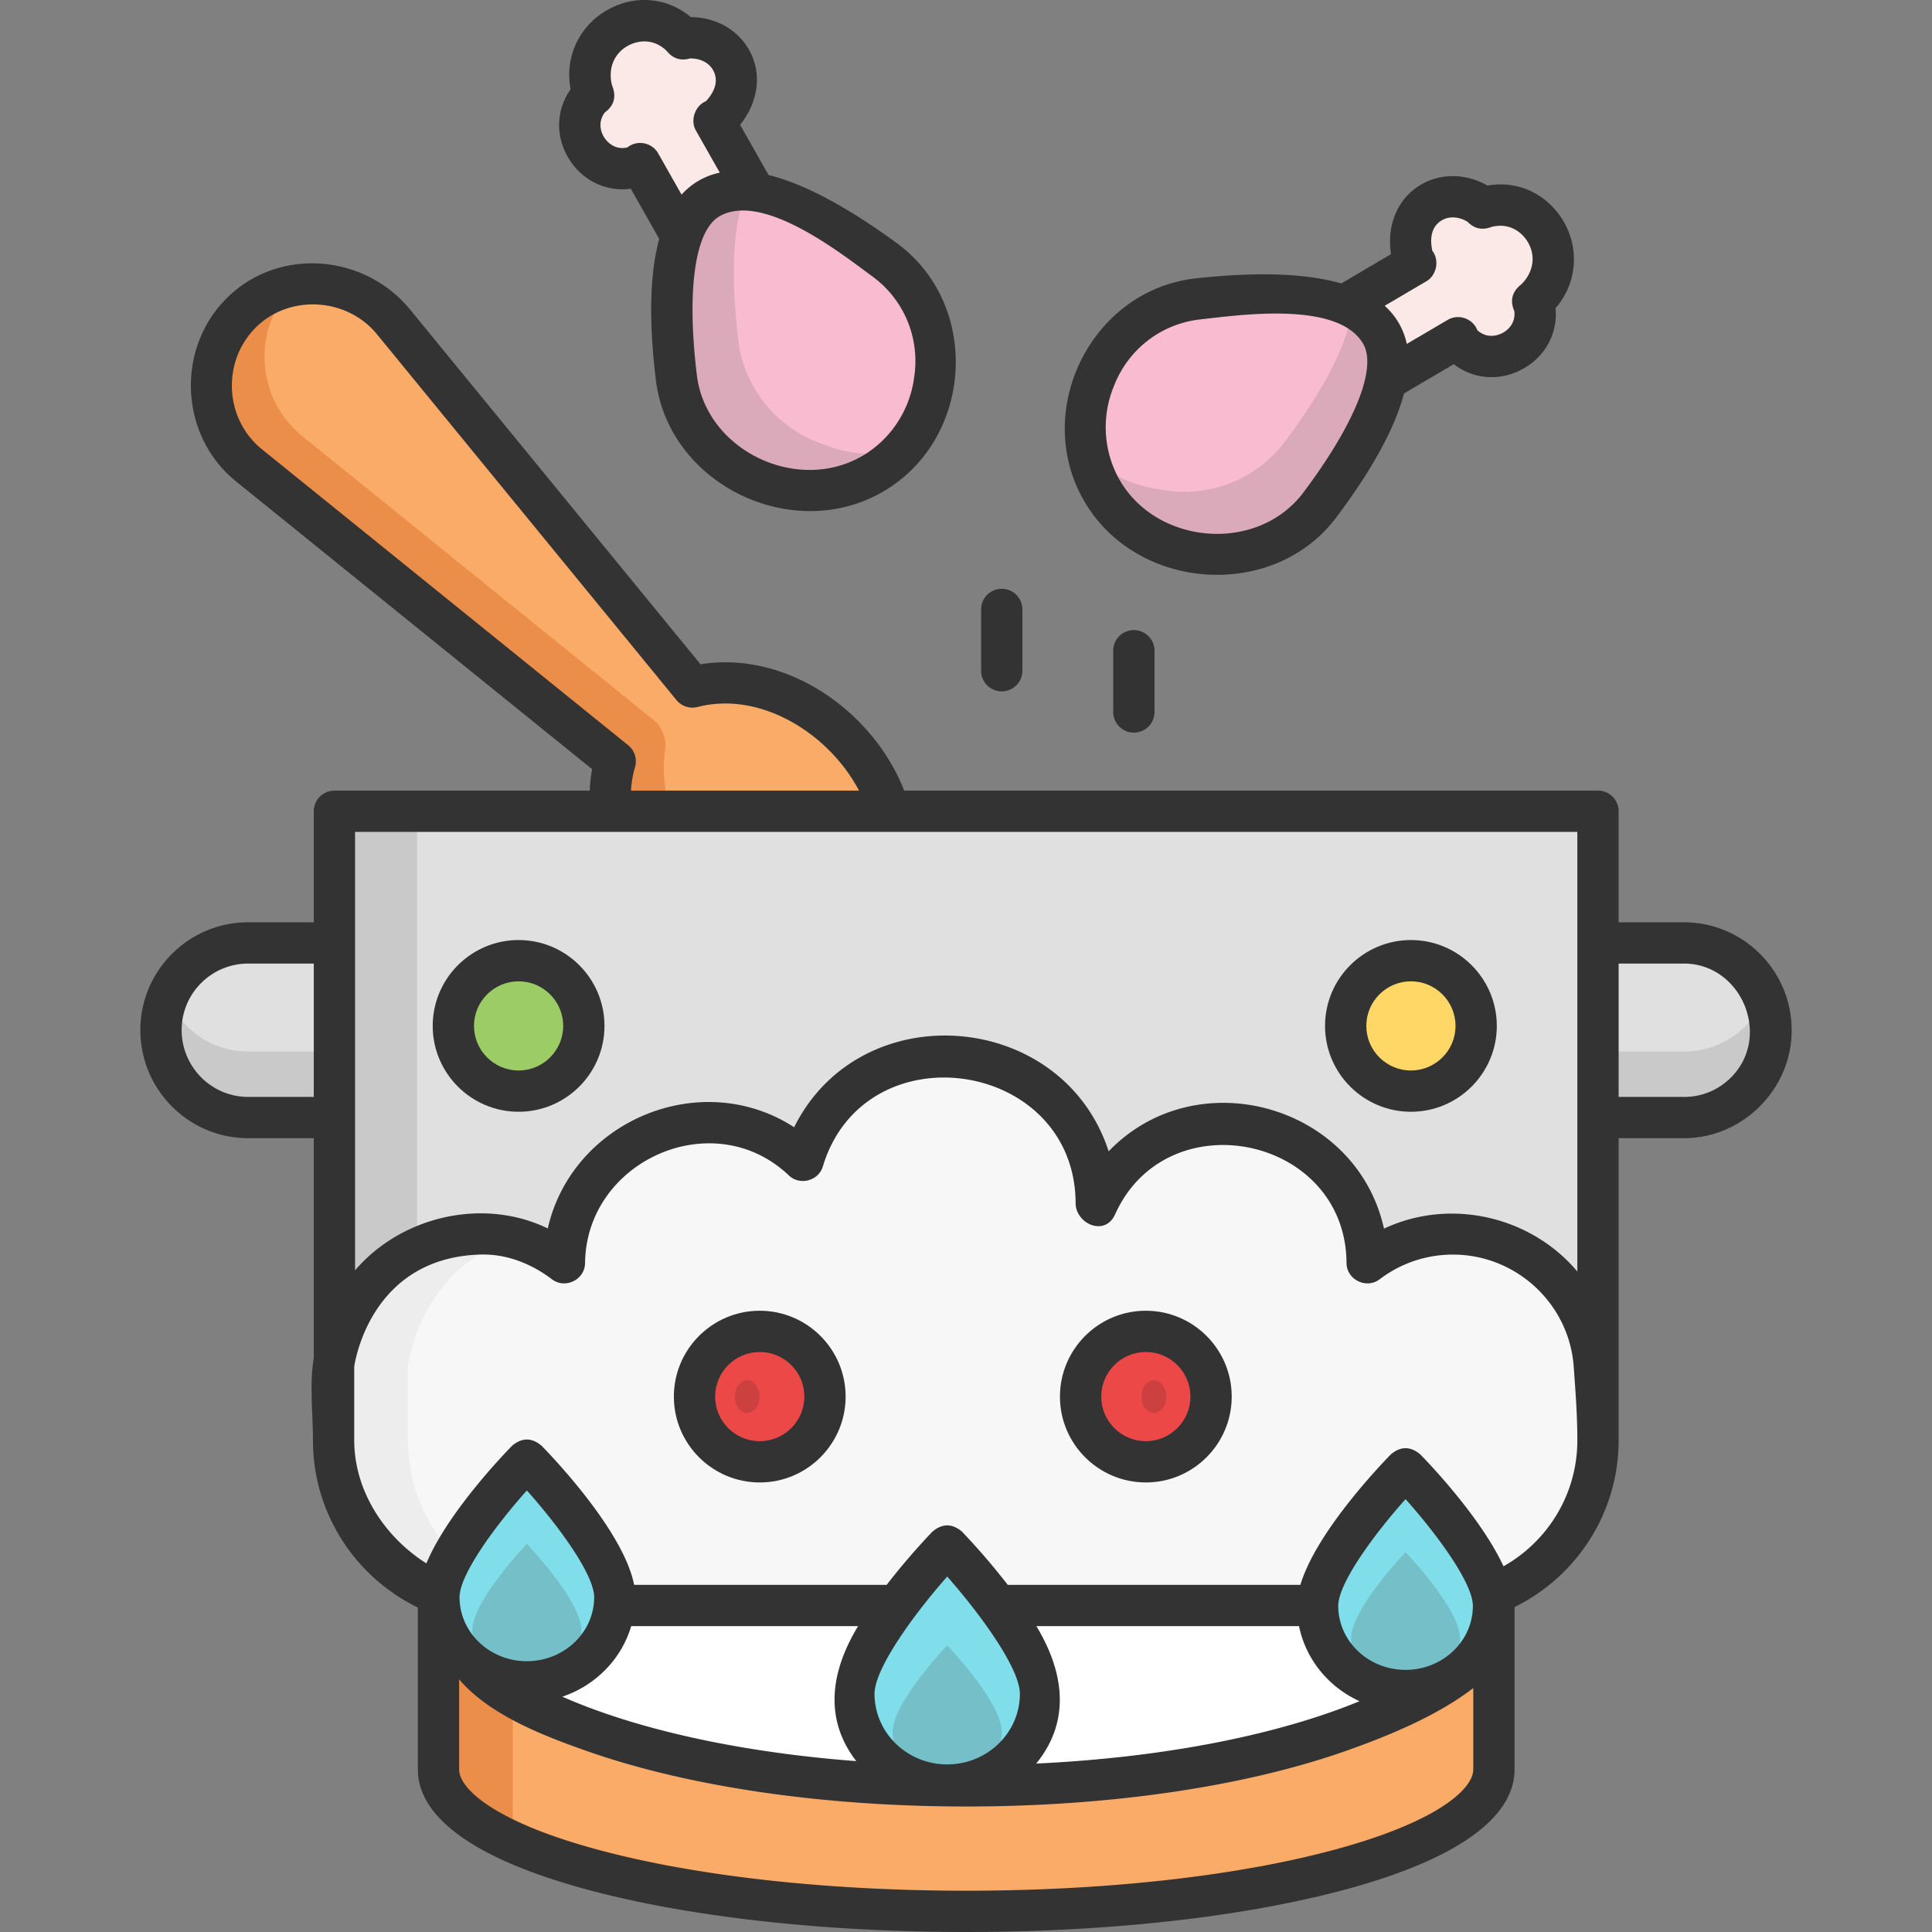 <svg xmlns="http://www.w3.org/2000/svg" viewBox="0 0 468 468" id="cooking"><rect x="0" y="0" width="468" height="468" fill="#808080" stroke="none"/><path fill="#fbab68" d="m95.114 77.719 72.618 88.696c11.703-3 25.907 1.1 36.609 11.699 14.804 14.799 17.004 36.598 4.901 48.698-12.103 12.099-33.909 9.9-48.712-4.9-10.903-10.899-15.004-25.699-11.503-37.498l-88.723-71.697c-11.503-9.3-12.403-26.399-1.9-36.898 10.304-10.3 27.408-9.4 36.71 1.9z"></path><path fill="#ea8e49" d="M173.531 214.912c-9.651-9.648-13.972-22.352-12.409-33.326.392-2.753-.738-5.501-2.9-7.249l-84.916-68.62C61.896 96.494 60.924 79.6 71.157 69.08a24.403 24.403 0 0 0-12.752 6.739c-10.502 10.499-9.602 27.599 1.901 36.898l88.722 71.696c-3.501 11.799.6 26.599 11.503 37.498 14.776 14.771 36.525 16.988 48.642 4.966-11.494 2.569-25.281-1.607-35.642-11.965z"></path><path fill="#fbab68" d="M361.882 377.904H106.217v50.698c0 18.999 57.215 34.398 127.833 34.398s127.833-15.399 127.833-34.398l-.001-50.698z"></path><path fill="#ea8e49" d="M124.217 397.903h237.665v-19.999H106.217v50.698c0 6.436 6.572 12.458 18 17.609v-48.308z"></path><ellipse cx="234.05" cy="387.504" fill="#fff" rx="127.833" ry="45.098"></ellipse><path fill="#e0e0e0" d="M347.078 388.904H121.021c-22.106 0-40.01-17.899-40.01-39.998V196.513h306.078v152.393c0 22.099-17.905 39.998-40.011 39.998z"></path><path fill="#c9c9c9" d="M101.011 348.906V196.513h-20v152.393c0 22.099 17.905 39.998 40.01 39.998h20c-22.106 0-40.01-17.899-40.01-39.998z"></path><path fill="#f7f7f7" d="M386.188 330.607c-1.3-17.699-16.104-31.698-34.209-31.698-7.802 0-15.004 2.6-20.805 7-.1-18.799-15.404-34.098-34.309-34.098-13.904 0-25.907 8.3-31.308 20.299v-.5c0-19.999-16.204-36.298-36.309-36.298-16.404 0-30.208 10.899-34.709 25.799-6.102-5.8-14.404-9.3-23.506-9.3-18.905 0-34.109 15.199-34.309 34.098-5.801-4.4-13.003-7.3-20.805-7-31.008 1.1-35.109 31.698-35.109 31.698v18.299c0 22.099 17.905 39.998 40.01 39.998h226.258c22.106 0 40.01-17.899 40.01-39.998v-18.299h-.9z"></path><path fill="#ededed" d="M98.811 348.906v-18.299s3.327-24.718 26.527-30.513c-2.996-.87-6.153-1.311-9.418-1.186-31.008 1.1-35.109 31.699-35.109 31.699v18.299c0 22.099 17.905 39.998 40.01 39.998h18c-22.106 0-40.01-17.899-40.01-39.998z"></path><circle cx="184.037" cy="338.306" r="15.799" fill="#ed4848"></circle><path fill="#333" d="M184.037 359.105c-11.472 0-20.805-9.331-20.805-20.799s9.333-20.799 20.805-20.799 20.804 9.33 20.804 20.799-9.332 20.799-20.804 20.799zm0-31.598c-5.958 0-10.805 4.845-10.805 10.799 0 5.955 4.847 10.8 10.805 10.8 5.957 0 10.804-4.845 10.804-10.8 0-5.955-4.847-10.799-10.804-10.799z"></path><circle cx="277.561" cy="338.306" r="15.799" fill="#ed4848"></circle><path fill="#333" d="M277.561 359.105c-11.472 0-20.804-9.331-20.804-20.799s9.332-20.799 20.804-20.799 20.804 9.33 20.804 20.799-9.333 20.799-20.804 20.799zm0-31.598c-5.957 0-10.804 4.845-10.804 10.799 0 5.955 4.847 10.8 10.804 10.8s10.804-4.845 10.804-10.8c-.001-5.955-4.847-10.799-10.804-10.799z"></path><circle cx="125.622" cy="248.511" r="15.799" fill="#9ccc65"></circle><path fill="#333" d="M125.622 269.309c-11.472 0-20.804-9.33-20.804-20.799s9.332-20.799 20.804-20.799 20.804 9.33 20.804 20.799-9.332 20.799-20.804 20.799zm0-31.598c-5.957 0-10.804 4.844-10.804 10.799 0 5.955 4.847 10.799 10.804 10.799s10.804-4.844 10.804-10.799c0-5.954-4.847-10.799-10.804-10.799z"></path><circle cx="341.777" cy="248.511" r="15.799" fill="#ffd766"></circle><path fill="#333" d="M341.777 269.309c-11.472 0-20.805-9.33-20.805-20.799s9.333-20.799 20.805-20.799 20.804 9.33 20.804 20.799-9.332 20.799-20.804 20.799zm0-31.598c-5.958 0-10.805 4.844-10.805 10.799 0 5.955 4.847 10.799 10.805 10.799 5.957 0 10.804-4.844 10.804-10.799 0-5.954-4.847-10.799-10.804-10.799z"></path><ellipse cx="181" cy="338.306" fill="#cc4040" rx="3" ry="4"></ellipse><ellipse cx="279.5" cy="338.306" fill="#cc4040" rx="3" ry="4"></ellipse><path fill="#e0e0e0" d="M407.994 270.71h-20.905v-42.298h20.805c11.703 0 21.105 9.5 21.105 21.099.1 11.699-9.402 21.199-21.005 21.199z"></path><path fill="#c9c9c9" d="M407.994 254.71h-20.905v15.999h20.905c11.603 0 21.105-9.5 21.005-21.199 0-2.796-.557-5.464-1.55-7.912-3.136 7.692-10.693 13.112-19.455 13.112z"></path><path fill="#e0e0e0" d="M60.105 270.71H81.01v-42.298H60.105c-11.703 0-21.105 9.5-21.105 21.099 0 11.699 9.502 21.199 21.105 21.199z"></path><path fill="#c9c9c9" d="M40.579 241.521a21 21 0 0 0-1.579 7.99c0 11.699 9.502 21.199 21.105 21.199H81.01v-16H60.105c-8.791 0-16.366-5.458-19.526-13.189z"></path><path fill="#80deea" d="M252.054 410.303c0 12.199-10.103 22.099-22.606 22.099-12.503 0-22.606-9.9-22.606-22.099s22.606-35.798 22.606-35.798 22.606 23.598 22.606 35.798z"></path><path fill="#74bfc8" d="M242.661 419.485c0 7.13-5.905 12.916-13.213 12.916-7.308 0-13.213-5.786-13.213-12.916 0-7.13 13.213-20.923 13.213-20.923s13.213 13.793 13.213 20.923z"></path><path fill="#80deea" d="M148.928 386.904c0 11.299-9.502 20.499-21.305 20.499s-21.305-9.2-21.305-20.499 21.305-33.198 21.305-33.198 21.305 21.898 21.305 33.198z"></path><path fill="#74bfc8" d="M140.835 394.907c0 7.13-5.905 12.916-13.213 12.916s-13.213-5.786-13.213-12.916c0-7.13 13.213-20.923 13.213-20.923s13.213 13.793 13.213 20.923z"></path><path fill="#80deea" d="M361.782 389.004c0 11.299-9.502 20.499-21.305 20.499-11.803 0-21.305-9.2-21.305-20.499s21.305-33.198 21.305-33.198 21.305 21.898 21.305 33.198z"></path><path fill="#74bfc8" d="M353.689 396.907c0 7.13-5.905 12.916-13.213 12.916s-13.213-5.786-13.213-12.916c0-7.13 13.213-20.923 13.213-20.923s13.213 13.793 13.213 20.923z"></path><path fill="#333" d="M407.894 223.412h-15.805v-26.899a5 5 0 0 0-5-5H219.027c-7.477-19.133-28.349-33.966-49.341-30.605L98.983 74.552C87.798 61.425 67.278 59.88 54.87 72.283c-12.358 12.355-11.316 33.32 2.293 44.323l86.267 69.712a35.376 35.376 0 0 0-.573 5.196H81.011a5 5 0 0 0-5 5v26.899H60.105C45.711 223.412 34 235.12 34 249.511c0 14.446 11.711 26.199 26.105 26.199H76.01v53.212c-1.069 6.421-.2 13.493-.2 19.984 0 17.789 10.384 33.192 25.406 40.491v39.206c0 11.83 14.225 21.91 41.136 29.152C166.905 464.361 199.471 468 234.05 468s67.145-3.639 91.697-10.246c26.91-7.242 41.135-17.322 41.135-29.152v-39.315c14.914-7.337 25.207-22.673 25.207-40.382v-73.196h15.905c14.172 0 26.127-12.014 26.005-26.199 0-14.39-11.711-26.098-26.105-26.098zM76.011 265.71H60.105c-8.881 0-16.105-7.267-16.105-16.199 0-8.877 7.225-16.099 16.105-16.099H76.01v32.298zM63.449 108.829c-9.092-7.351-9.762-21.224-1.509-29.475 8.112-8.11 22.035-7.294 29.309 1.536l72.614 88.691a5.003 5.003 0 0 0 5.11 1.676c15.57-3.99 32.075 6.782 39.102 20.256h-55.227c.115-1.943.43-3.847.974-5.677a5.002 5.002 0 0 0-1.651-5.311l-88.722-71.696zm293.433 319.773c0 4.806-8.835 12.795-33.733 19.496-23.73 6.386-55.373 9.902-89.099 9.902s-65.369-3.517-89.099-9.903c-24.899-6.7-33.734-14.69-33.734-19.496v-21.794c7.443 8.666 20.319 13.611 30.777 17.3 24.665 8.701 57.358 13.493 92.056 13.493s67.39-4.792 92.055-13.493c10.213-3.603 22.173-8.528 30.777-15.207v19.702zm-149.467-1.995c-29.739-2.253-54.324-8.156-71.198-15.609 8.051-2.706 14.322-9.107 16.682-17.094h54.957c-6.416 10.606-8.524 22.203-.441 32.703zm-79.793-24.204c-8.99 0-16.305-6.953-16.305-15.499 0-5.497 8.634-17.271 16.307-25.86 7.671 8.582 16.304 20.352 16.304 25.86 0 8.546-7.315 15.499-16.306 15.499zm84.221 7.9c0-6.097 9.369-19.068 17.605-28.403 8.236 9.335 17.606 22.306 17.606 28.403 0 9.429-7.898 17.099-17.606 17.099s-17.605-7.671-17.605-17.099zm39.199-16.4h63.633c1.628 8.063 7.177 14.781 14.649 18.187-18.636 7.712-45.751 13.574-78.316 15.108 8.581-10.528 6.588-22.458.034-33.295zm73.129-4.899c0-5.497 8.635-17.271 16.307-25.86 7.672 8.583 16.305 20.353 16.305 25.86 0 8.546-7.314 15.499-16.306 15.499s-16.306-6.953-16.306-15.499zm40.032-9.594c-5.302-11.446-17.216-24.084-20.142-27.091-2.389-2.018-4.779-2.018-7.168 0-3.316 3.409-18.193 19.191-21.888 31.585h-70.893a167.671 167.671 0 0 0-11.054-12.858c-2.407-2.055-4.814-2.055-7.221 0a167.554 167.554 0 0 0-11.053 12.858h-61.179c-2.467-12.639-18.893-30.08-22.4-33.684-2.389-2.018-4.779-2.018-7.168 0-3.045 3.13-15.823 16.692-20.75 28.485-9.871-6.208-17.478-17.337-17.478-29.799v-17.933c.488-3.059 5.019-26.172 30.302-27.069 7.627-.291 13.776 3.094 17.591 5.987 3.214 2.437 7.978.102 8.021-3.931.262-24.766 31.063-38.632 49.37-21.227 2.655 2.522 7.172 1.328 8.231-2.178 10.123-33.508 61.231-25.942 61.231 9.054.186 4.919 7.122 7.966 9.56 2.552 12.594-27.975 55.893-18.928 56.058 11.774.021 4.046 4.799 6.4 8.021 3.957 5.161-3.914 11.311-5.984 17.783-5.984 15.271 0 28.107 11.889 29.223 27.066.432 5.867.887 11.85.887 17.932.002 13.081-7.221 24.5-17.884 30.504zm17.886-71.405c-11.329-13.467-30.869-17.898-46.838-10.385-6.656-30.032-45.356-40.888-66.697-18.731-11.119-34.253-60.046-38.231-76.183-5.83-22.614-14.655-53.769-1.564-59.679 24.515-15.654-7.597-35.473-2.954-46.682 10.149v-106.21h296.078v106.492zm37.263-47.045c-3.037 3.063-7.07 4.75-11.357 4.75H392.09v-32.299h15.805c13.947 0 21.336 17.586 11.457 27.549z"></path><path fill="#fbe9e7" d="M176.502 25.612c4.86-6.79.023-16.264-8.326-16.449-1.447-.032-2.439.035-2.63.258-.019-.091-.174-.281-.447-.556-9.139-9.21-24.686-.554-21.903 12.117.258 1.176.477 1.911.636 2.04-.245.012-.595.311-1.02.824-6.321 7.643 1.014 19.159 10.613 16.659.907-.236 1.508-.527 1.664-.885l19.85 35.031 17.826-10.482-19.85-35.031c.727.078 2.058-1.39 3.587-3.526z"></path><path fill="#333" d="M150.509 37.612zm-6.434-9.596h-.006.006zm.006 0h-.003.003zm.005 0h-.002.002zm2.893-8.878.002.001-.002-.001zm13.681-8.652.001.001-.001-.001zm-.001-.007v.002-.002z"></path><path fill="#f8bbd0" d="M226.328 92.53c1.87-11.338-2.751-22.793-12.024-29.584-13.239-9.696-32.049-20.808-42.437-14.933-10.377 5.869-9.975 27.345-8.033 43.421 1.367 11.313 8.988 20.892 19.668 24.873l1.83.682c18.04 6.725 37.735-4.691 40.867-23.682l.129-.777z"></path><path fill="#daa9ba" d="m200.332 107.99-1.83-.682c-10.68-3.981-18.301-13.56-19.668-24.873-1.432-11.858-2.021-26.647 1.93-35.951-3.33-.32-6.365.097-8.897 1.529-10.377 5.869-9.975 27.345-8.033 43.421 1.367 11.313 8.988 20.892 19.668 24.873l1.83.682c12.217 4.554 25.186.781 33.263-8.022-5.802 1.495-12.127 1.31-18.263-.977z"></path><path fill="#333" d="M217.258 58.912c-12.127-8.881-22.514-14.395-31.085-16.519l-6.889-12.158c3.989-4.991 5.473-11.578 2.512-17.501-2.741-5.482-8.422-8.575-14.444-8.584-5.649-4.734-13.313-5.502-19.975-1.873-7.032 3.831-10.672 11.561-9.154 19.345-3.587 5.075-3.733 11.64-.291 17.044 3.311 5.196 9.004 7.837 14.864 7.049l6.892 12.163c-2.28 8.314-2.561 19.72-.817 34.156 3.054 25.271 33.059 39.796 54.994 27.083 21.883-12.682 23.897-45.19 3.393-60.205zm-57.819-21.757c-1.501-2.649-5.087-3.347-7.474-1.44-3.281.742-5.111-1.655-5.6-2.422-.481-.754-1.85-3.354.134-6.042 2.273-1.672 2.864-3.848 1.773-6.526-1.035-3.882.289-7.707 3.887-9.667 2.495-1.359 6.215-1.744 9.295 1.237 1.526 1.893 3.421 2.515 5.685 1.865 2.267-.056 4.635.893 5.712 3.046 1.346 2.697-.024 5.312-1.828 7.303-2.665 1.09-3.87 4.6-2.459 7.093l5.793 10.223a16.995 16.995 0 0 0-9.254 5.326l-5.664-9.996zm61.956 54.561c-1.089 7.787-5.726 14.797-12.545 18.75-15.811 9.164-37.842-1.352-40.052-19.631-2.503-20.714-.436-35.095 5.531-38.47 10.536-5.96 29.517 9.119 37.021 14.615 7.773 5.692 11.623 15.17 10.045 24.736z"></path><path fill="#fbe9e7" d="m343.013 63.808-34.707 20.413 10.196 17.99 34.707-20.413c-.044.388.331.94.998 1.598 7.063 6.965 19.174.659 17.521-9.121-.111-.657-.265-1.091-.471-1.223.203-.032.76-.559 1.571-1.449 8.746-9.582-.39-24.852-12.91-21.445-.374.102-.604.189-.666.258-.054-.288-.879-.843-2.149-1.539-7.323-4.014-16.25 1.772-15.436 10.082.257 2.616.675 4.553 1.346 4.849z"></path><path fill="#333" d="M358.178 82.35zm10.375-5.091-.005-.003.005.003zm-.008-.004-.002-.002.002.002zm-.004-.004-.002-.001.002.001zm1.93-9.136h.002-.002zm-7.522-14.332.002-.001-.002.001zm.005-.005.001-.002-.001.002z"></path><path fill="#f8bbd0" d="M265.057 92.002c4.05-10.754 13.779-18.364 25.206-19.609 16.314-1.777 38.159-1.996 44.218 8.285 6.052 10.271-5.034 28.669-14.755 41.62-6.84 9.114-18.23 13.599-29.47 11.707l-1.926-.324c-18.985-3.196-30.334-22.929-23.551-40.942l.278-.737z"></path><path fill="#daa9ba" d="m279.839 118.388 1.926.324c11.24 1.892 22.63-2.593 29.47-11.707 7.17-9.553 15.074-22.067 16.305-32.099 3.044 1.388 5.464 3.266 6.94 5.772 6.052 10.271-5.034 28.669-14.755 41.62-6.841 9.114-18.23 13.599-29.47 11.707l-1.926-.324c-12.857-2.164-22.202-11.916-24.795-23.578 4.278 4.195 9.848 7.198 16.305 8.285z"></path><path fill="#333" d="M262.556 121.259c12.64 21.976 45.887 24.399 61.169 4.041 8.729-11.63 14.189-21.648 16.371-29.988l12.05-7.087c4.681 3.613 10.932 4.172 16.397 1.327 5.683-2.959 8.839-8.718 8.27-14.906 5.206-5.982 5.92-14.497 1.745-21.33-3.955-6.473-10.976-9.64-18.235-8.364-5.22-3.003-11.687-3.165-16.801.212-5.526 3.649-7.535 10.095-6.576 16.412L324.9 68.661c-8.485-2.446-20.237-2.864-35.18-1.236-25.264 2.749-39.775 31.909-27.164 53.834zm78.214-37.945a16.996 16.996 0 0 0-5.351-9.239l10.128-5.957c2.469-1.453 3.18-5.096 1.417-7.372-.567-2.626-.446-5.576 2.068-7.238 2.009-1.326 4.534-.964 6.47.218 1.636 1.694 3.587 2.103 5.856 1.227 4.158-1.041 7.187 1.152 8.668 3.576 2.136 3.495 1.37 7.47-1.467 10.315-2.283 1.774-2.859 3.954-1.727 6.538.374 3.319-2.111 4.887-2.905 5.3-.806.42-3.59 1.58-6.06-.702-1.113-2.845-4.568-4.033-7.192-2.49l-9.905 5.824zm-49.966-5.95c9.246-1.008 33.224-4.577 39.369 5.852 3.48 5.906-1.92 19.394-14.446 36.081-11.054 14.726-35.391 12.817-44.502-3.024-3.929-6.832-4.439-15.221-1.489-22.51 3.416-9.072 11.49-15.356 21.068-16.399zM242.661 167.472a5 5 0 0 1-5-5V147.63a5 5 0 1 1 10 0v14.843a5 5 0 0 1-5 4.999zM274.661 177.472a5 5 0 0 1-5-5v-14.843a5 5 0 1 1 10 0v14.843a5 5 0 0 1-5 5z"></path></svg>